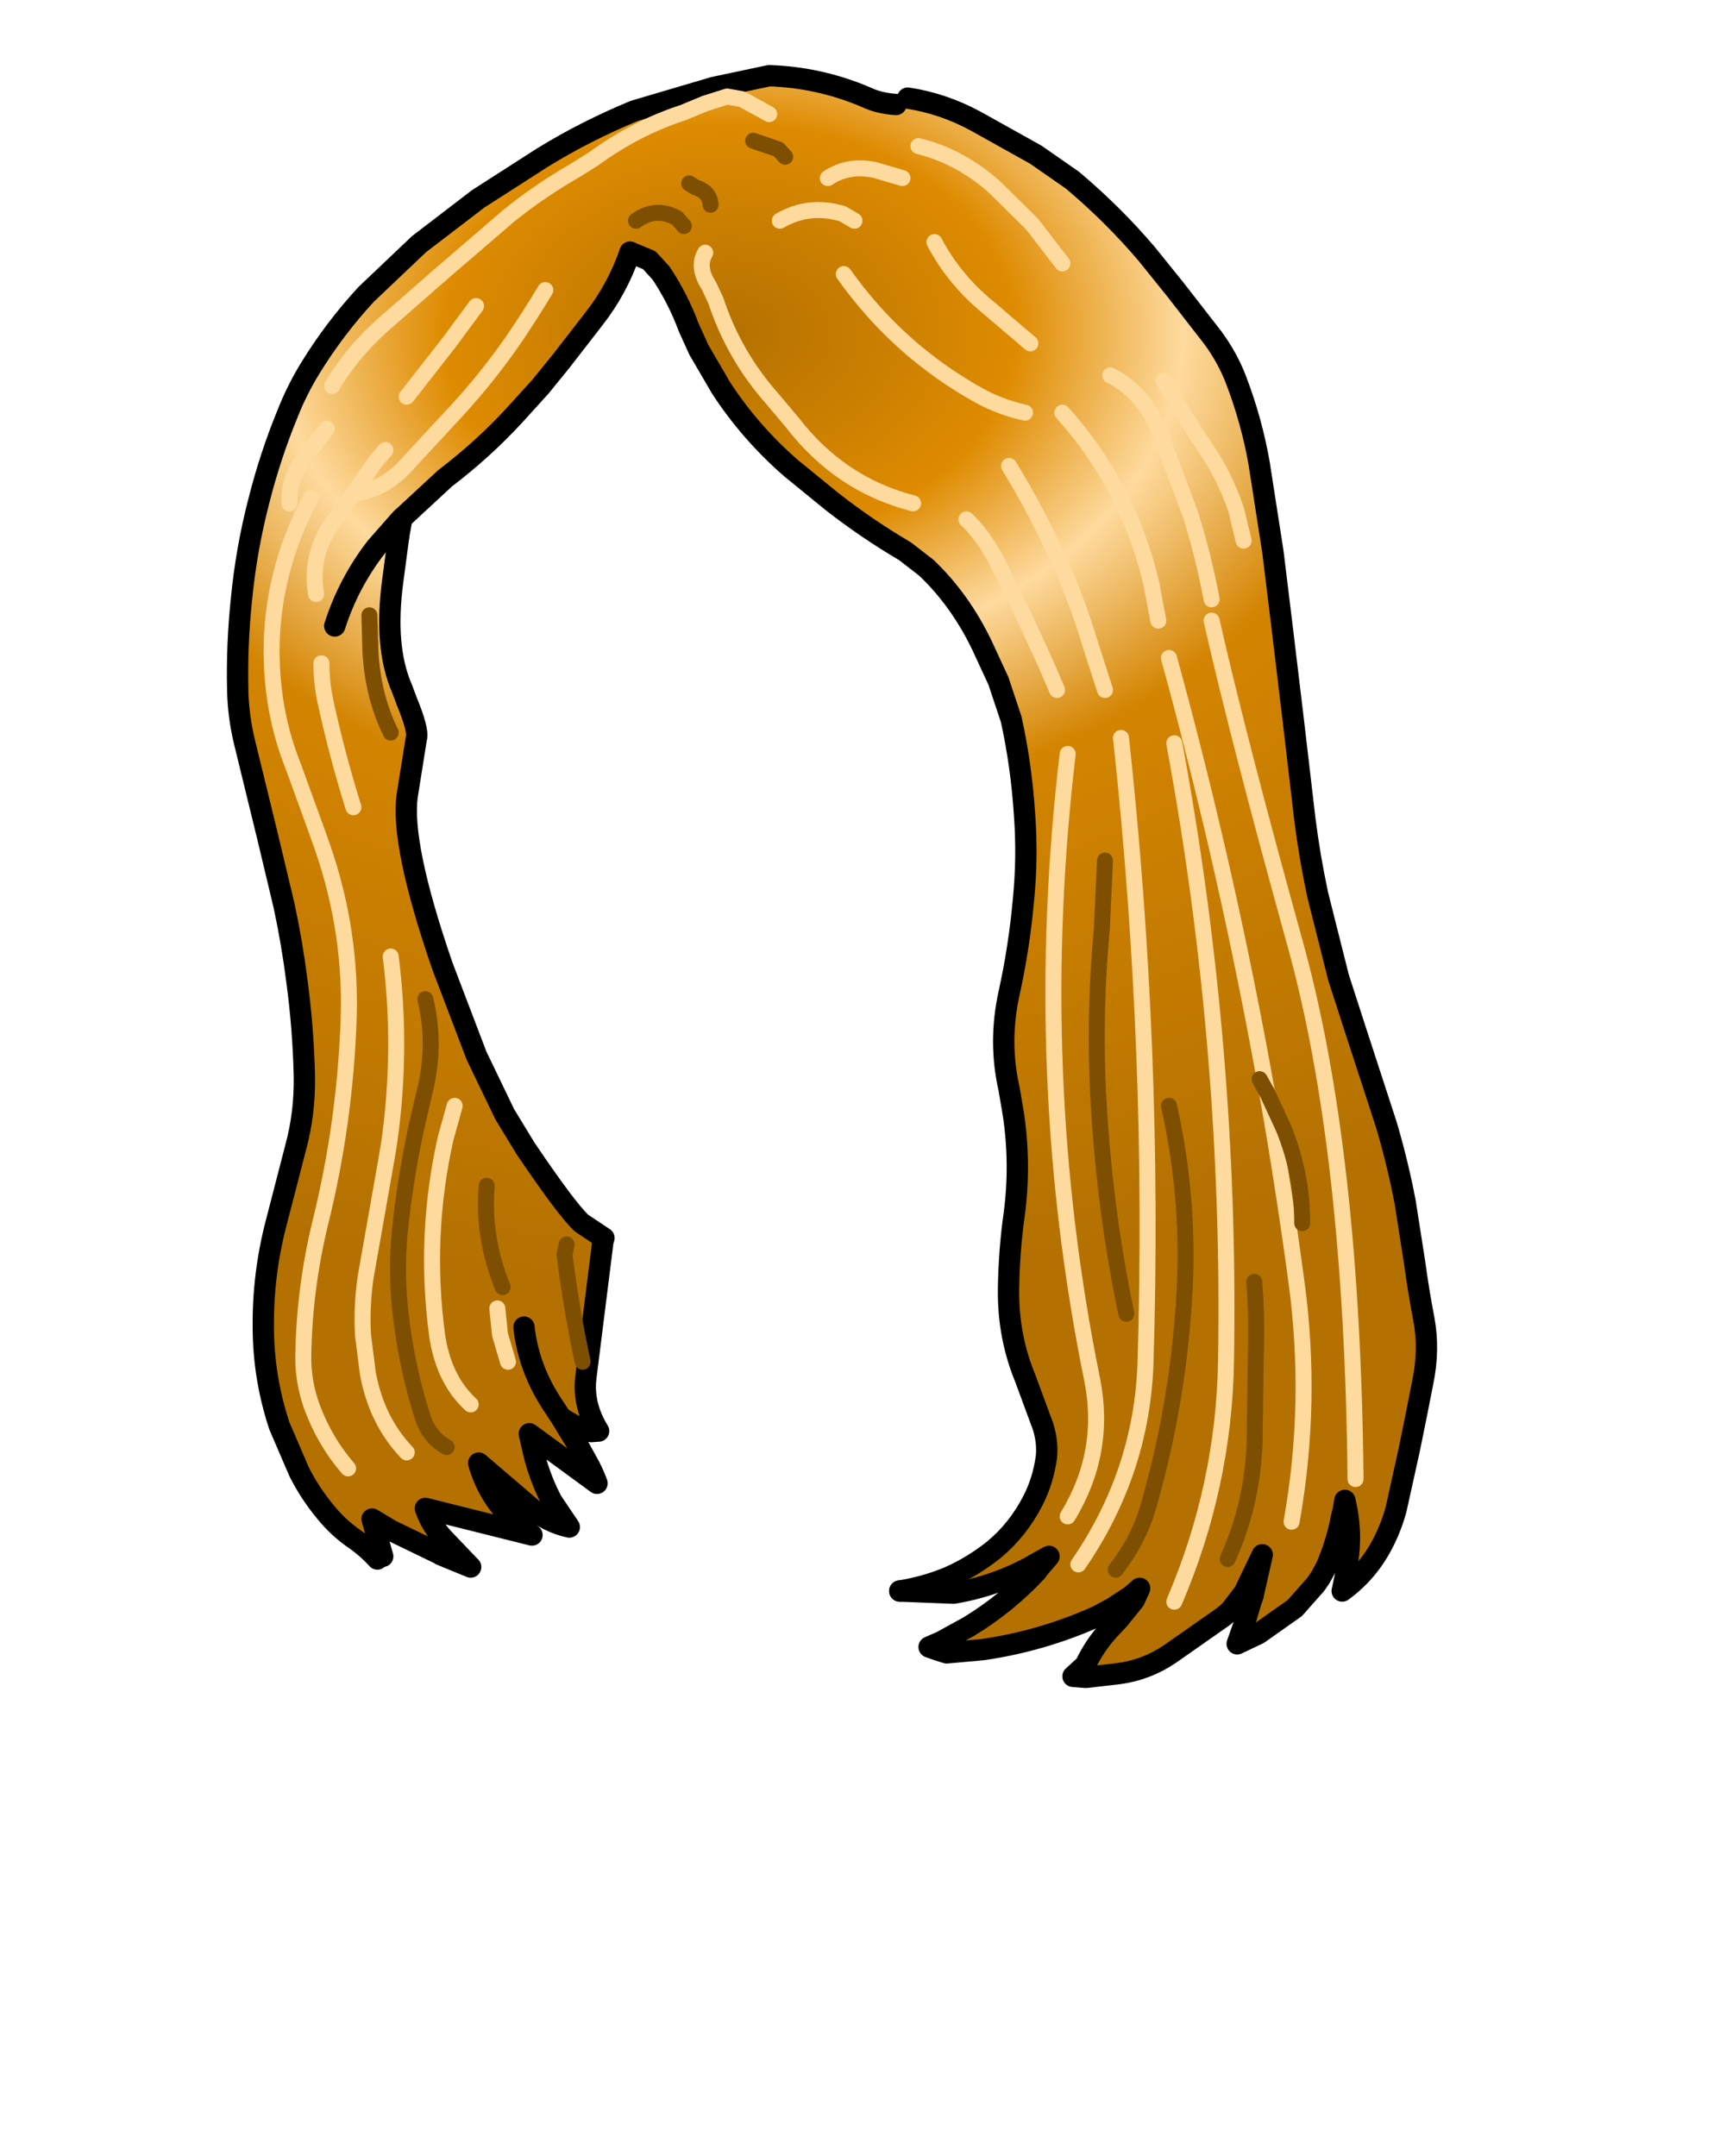 <svg xmlns:xlink="http://www.w3.org/1999/xlink" xmlns="http://www.w3.org/2000/svg" height="202.2px" width="161.9px">
  <g transform="matrix(1.0, 0.0, 0.0, 1.0, 74.15, 81.7)">
    <g data-characterId="1396" height="151.2" transform="matrix(1.0, 0.0, 0.0, 1.0, -52.35, -75.1)" width="112.5" xlink:href="#shape0"><g id="shape0" transform="matrix(1.0, 0.0, 0.0, 1.0, 52.35, 75.1)">
      <path d="M-38.75 64.5 Q-39.7 63.45 -40.85 62.65 -42.45 61.55 -43.65 60.05 -45.1 58.3 -46.1 56.3 L-47.95 52.0 Q-49.45 47.45 -49.45 42.75 -49.5 37.8 -48.25 33.0 L-46.4 25.85 Q-45.55 22.7 -45.6 19.25 -45.7 14.75 -46.3 10.3 -46.75 6.75 -47.5 3.25 L-49.05 -3.25 -51.2 -12.05 Q-51.8 -14.5 -51.85 -16.95 -51.95 -21.25 -51.5 -25.5 -51.05 -30.2 -49.85 -34.8 -48.8 -38.95 -47.2 -42.85 -46.3 -45.15 -45.0 -47.25 -42.75 -50.9 -39.8 -54.1 L-34.85 -58.8 -29.3 -63.05 -23.3 -66.9 Q-19.25 -69.4 -14.65 -71.3 L-7.2 -73.5 -2.0 -74.6 Q2.7 -74.45 7.05 -72.6 8.3 -72.0 9.9 -71.9 L11.0 -72.5 Q14.3 -72.0 17.35 -70.35 L23.0 -67.2 26.45 -64.8 Q30.3 -61.55 33.4 -57.9 L36.1 -54.55 39.6 -50.05 Q41.0 -48.15 41.8 -46.05 43.25 -42.25 43.95 -38.3 L45.25 -29.95 46.1 -23.0 47.15 -14.25 48.25 -4.85 Q48.7 -1.3 49.45 2.2 L51.4 9.95 52.95 14.75 55.9 23.8 Q56.95 27.35 57.65 31.0 L58.55 36.75 Q58.9 39.35 59.4 41.95 59.95 44.85 59.3 47.95 L58.7 51.0 58.05 54.2 56.8 59.85 Q56.35 61.5 55.55 63.05 54.15 65.75 51.75 67.5 L52.15 65.6 52.15 65.55 52.3 64.4 Q52.6 62.2 52.2 59.95 L52.0 59.0 51.85 59.9 51.7 60.5 Q51.25 62.9 50.25 65.25 L49.7 66.25 49.25 66.9 47.3 69.1 43.9 71.5 41.9 72.45 42.55 70.6 42.6 70.5 43.25 68.3 43.3 68.2 43.4 67.9 43.4 67.85 44.25 64.1 42.55 67.65 41.2 69.4 40.6 69.9 35.6 73.4 Q33.4 74.9 30.75 75.25 L27.7 75.6 26.5 75.5 27.65 74.45 Q28.55 72.55 29.95 71.05 L30.8 70.15 32.25 68.35 32.75 67.25 31.95 67.95 30.2 69.1 28.7 69.9 Q23.55 72.2 18.0 73.0 L14.65 73.3 13.85 73.05 13.0 72.75 14.15 72.25 16.7 70.85 Q20.25 68.7 23.1 65.65 L23.1 65.6 24.25 64.25 22.8 65.05 22.75 65.1 22.65 65.15 Q19.2 67.05 15.3 67.7 L10.25 67.5 Q12.7 67.1 14.85 66.2 17.1 65.2 19.05 63.65 21.35 61.75 22.75 59.0 23.7 57.15 24.0 54.95 24.15 53.6 23.7 52.1 L22.0 47.5 Q20.4 43.6 20.45 39.2 20.5 35.55 21.0 32.05 21.6 27.4 20.9 22.75 L20.5 20.4 Q19.5 16.0 20.5 11.45 21.45 7.15 21.85 2.7 22.25 -1.3 21.95 -5.35 21.65 -9.95 20.7 -14.25 L19.5 -17.85 17.95 -21.2 Q15.9 -25.45 12.75 -28.45 L10.75 -30.0 Q7.1 -32.15 3.85 -34.7 L0.05 -37.8 Q-3.75 -41.1 -6.5 -45.3 L-8.6 -48.9 -9.55 -51.0 Q-10.55 -53.7 -12.15 -56.1 L-13.25 -57.3 -15.05 -58.05 Q-16.25 -54.6 -18.4 -51.85 L-21.5 -47.85 -23.45 -45.45 -25.9 -42.75 Q-28.85 -39.55 -32.4 -36.85 L-36.45 -33.1 -36.65 -32.9 -36.75 -31.45 -37.3 -27.3 Q-38.15 -21.05 -36.45 -17.15 L-36.0 -15.95 Q-34.85 -13.15 -35.1 -12.45 L-35.95 -7.1 Q-36.6 -2.55 -32.65 8.9 L-29.45 17.3 -26.8 22.8 -25.25 26.2 -24.85 26.0 Q-21.0 31.7 -19.6 33.0 L-17.5 34.4 -17.6 34.75 -19.2 47.5 Q-19.5 50.05 -18.0 52.5 L-18.7 52.55 Q-20.2 52.15 -21.55 51.2 L-19.9 53.9 -19.1 55.35 Q-18.55 56.3 -18.15 57.4 L-24.5 52.75 -24.25 53.85 Q-23.7 56.5 -22.5 58.85 L-22.4 59.05 -20.75 61.5 Q-22.8 61.05 -24.4 59.65 L-29.25 55.5 Q-28.35 58.7 -25.9 60.95 L-25.6 61.2 -24.25 62.25 -34.25 59.75 Q-33.65 61.5 -32.3 62.85 L-30.0 65.25 -32.8 64.1 -32.85 64.05 -37.5 61.8 -39.25 60.75 -38.25 64.25 -38.75 64.5 M-25.0 42.75 Q-24.6 46.45 -22.5 49.75 L-21.55 51.2 -22.5 49.75 Q-24.6 46.45 -25.0 42.75 M-42.75 -23.0 Q-41.45 -27.05 -38.85 -30.4 L-36.65 -32.9 -38.85 -30.4 Q-41.45 -27.05 -42.75 -23.0" fill="url(#gradient0)" fill-rule="evenodd" stroke="none"/>
      <path d="M10.25 67.5 Q12.7 67.1 14.85 66.2 17.1 65.2 19.05 63.65 21.35 61.75 22.75 59.0 23.7 57.15 24.0 54.95 24.15 53.6 23.7 52.1 L22.0 47.5 Q20.4 43.6 20.45 39.2 20.5 35.55 21.0 32.05 21.6 27.4 20.9 22.75 L20.5 20.4 Q19.5 16.0 20.5 11.45 21.45 7.15 21.85 2.7 22.25 -1.3 21.95 -5.35 21.65 -9.95 20.7 -14.25 L19.5 -17.85 17.95 -21.2 Q15.9 -25.45 12.75 -28.45 L10.75 -30.0 Q7.1 -32.15 3.85 -34.7 L0.05 -37.8 Q-3.75 -41.1 -6.5 -45.3 L-8.6 -48.9 -9.55 -51.0 Q-10.55 -53.7 -12.15 -56.1 L-13.25 -57.3 -15.05 -58.05 M-36.45 -33.1 L-36.75 -31.45" fill="none" stroke="#000000" stroke-linecap="round" stroke-linejoin="round" stroke-width="2.0"/>
      <path d="M-38.75 64.5 Q-39.7 63.45 -40.85 62.65 -42.45 61.55 -43.65 60.05 -45.1 58.3 -46.1 56.3 L-47.95 52.0 Q-49.45 47.45 -49.45 42.75 -49.5 37.8 -48.25 33.0 L-46.4 25.85 Q-45.55 22.7 -45.6 19.25 -45.7 14.75 -46.3 10.3 -46.75 6.75 -47.5 3.25 L-49.05 -3.25 -51.2 -12.05 Q-51.8 -14.5 -51.85 -16.95 -51.95 -21.25 -51.5 -25.5 -51.05 -30.2 -49.85 -34.8 -48.8 -38.95 -47.2 -42.85 -46.3 -45.15 -45.0 -47.25 -42.75 -50.9 -39.8 -54.1 L-34.85 -58.8 -29.3 -63.05 -23.3 -66.9 Q-19.25 -69.4 -14.65 -71.3 L-7.2 -73.5 -2.0 -74.6 Q2.7 -74.45 7.05 -72.6 8.3 -72.0 9.9 -71.9 M11.0 -72.5 Q14.3 -72.0 17.35 -70.35 L23.0 -67.2 26.45 -64.8 Q30.3 -61.55 33.4 -57.9 L36.1 -54.55 39.6 -50.05 Q41.0 -48.15 41.8 -46.05 43.25 -42.25 43.95 -38.3 L45.25 -29.95 46.1 -23.0 47.15 -14.25 48.25 -4.85 Q48.7 -1.3 49.45 2.2 L51.4 9.95 52.95 14.75 55.9 23.8 Q56.95 27.35 57.65 31.0 L58.55 36.75 Q58.9 39.35 59.4 41.95 59.95 44.85 59.3 47.95 L58.7 51.0 58.05 54.2 56.8 59.85 Q56.35 61.5 55.55 63.05 54.15 65.75 51.75 67.5 L52.15 65.6 52.15 65.55 52.3 64.4 Q52.6 62.2 52.2 59.95 L52.0 59.0 51.85 59.9 51.7 60.5 Q51.25 62.9 50.25 65.25 L49.7 66.25 49.25 66.9 47.3 69.1 43.9 71.5 41.9 72.45 42.55 70.6 42.6 70.5 43.25 68.3 43.3 68.2 43.4 67.9 43.4 67.85 44.25 64.1 42.55 67.65 41.2 69.4 40.6 69.9 35.6 73.4 Q33.4 74.9 30.75 75.25 L27.7 75.6 26.5 75.5 27.65 74.45 Q28.55 72.55 29.95 71.05 L30.8 70.15 32.25 68.35 32.75 67.25 31.95 67.95 30.2 69.1 28.7 69.9 Q23.55 72.2 18.0 73.0 L14.65 73.3 13.85 73.05 13.0 72.75 14.15 72.25 16.7 70.85 Q20.25 68.7 23.1 65.65 L23.1 65.6 24.25 64.25 22.8 65.05 22.75 65.1 22.65 65.15 Q19.2 67.05 15.3 67.7 L10.25 67.5 M-15.05 -58.05 Q-16.25 -54.6 -18.4 -51.85 L-21.5 -47.85 -23.45 -45.45 -25.9 -42.75 Q-28.85 -39.55 -32.4 -36.85 L-36.45 -33.1 -36.65 -32.9 -38.85 -30.4 Q-41.45 -27.05 -42.75 -23.0 M-17.6 34.75 L-19.2 47.5 Q-19.5 50.05 -18.0 52.5 L-18.7 52.55 Q-20.2 52.15 -21.55 51.2 L-19.9 53.9 -19.1 55.35 Q-18.55 56.3 -18.15 57.4 L-24.5 52.75 -24.25 53.85 Q-23.7 56.5 -22.5 58.85 L-22.4 59.05 -20.75 61.5 Q-22.8 61.05 -24.4 59.65 L-29.25 55.5 Q-28.35 58.7 -25.9 60.95 L-25.6 61.2 -24.25 62.25 -34.25 59.75 Q-33.65 61.5 -32.3 62.85 L-30.0 65.25 -32.8 64.1 -32.85 64.05 -37.5 61.8 -39.25 60.75 -38.25 64.25 M-21.55 51.2 L-22.5 49.75 Q-24.6 46.45 -25.0 42.75" fill="none" stroke="#000000" stroke-linecap="round" stroke-linejoin="round" stroke-width="2.0"/>
      <path d="M-36.75 -31.45 L-37.3 -27.3 Q-38.15 -21.05 -36.45 -17.15 L-36.0 -15.95 Q-34.85 -13.15 -35.1 -12.45 L-35.95 -7.1 Q-36.6 -2.55 -32.65 8.9 L-29.45 17.3 -26.8 22.8 -24.85 26.0 Q-21.0 31.7 -19.6 33.0 L-17.5 34.4" fill="none" stroke="#000000" stroke-linecap="round" stroke-linejoin="round" stroke-width="2.0"/>
      <path d="M-1.0 -61.0 Q1.75 -62.6 4.9 -61.65 L6.0 -61.0 M3.5 -65.0 Q5.45 -66.3 7.95 -65.75 L10.5 -65.0 M12.0 -68.0 Q15.9 -67.05 19.15 -64.15 L22.65 -60.7 25.5 -57.0 M13.5 -59.0 Q15.35 -55.5 18.45 -52.95 L22.5 -49.5 M35.0 -46.0 Q36.85 -42.75 38.95 -39.65 40.75 -37.0 41.8 -33.9 L42.5 -31.0 M30.0 -46.5 Q33.0 -45.0 34.5 -41.5 L37.55 -33.35 Q38.75 -29.5 39.5 -25.5 M20.5 -38.0 Q23.35 -33.35 25.55 -28.3 27.0 -25.0 28.05 -21.5 L29.5 -17.0 M25.5 -43.0 Q31.7 -36.1 33.85 -26.95 L34.5 -23.5 M16.5 -33.0 Q17.9 -31.7 19.2 -29.35 L21.6 -24.55 23.95 -19.45 25.0 -17.0 M-8.0 -58.0 Q-8.8 -56.65 -7.65 -54.9 L-7.0 -53.5 Q-5.3 -48.35 -1.7 -44.3 L0.15 -42.1 Q4.65 -36.25 11.5 -34.5 M5.0 -56.0 Q10.1 -48.8 17.8 -44.55 19.75 -43.5 22.0 -43.0 M44.7 20.75 Q46.25 29.55 47.45 38.45 49.0 49.8 47.0 61.0 M31.0 -12.5 Q34.2 16.95 33.3 46.1 32.95 56.35 27.0 65.0 M36.0 -12.0 Q41.35 16.9 40.85 46.0 40.65 57.65 36.0 68.5 M26.0 -11.0 Q22.45 18.95 28.3 47.7 29.65 54.5 26.0 60.5 M53.0 57.0 Q52.7 26.15 47.35 6.85 42.0 -12.45 39.5 -23.5 M35.5 -20.0 Q41.05 0.2 44.7 20.75 M-36.0 -44.5 L-32.05 -49.55 -29.5 -53.0 M-40.5 -35.5 Q-38.15 -35.9 -36.3 -37.8 L-31.25 -43.25 Q-28.5 -46.25 -26.15 -49.6 -24.5 -52.0 -23.0 -54.5 M-43.0 -45.5 Q-41.0 -48.9 -37.7 -51.7 L-32.9 -55.9 -26.45 -61.45 Q-23.55 -63.8 -20.15 -65.75 L-18.4 -66.85 Q-14.5 -69.7 -10.05 -71.15 L-8.0 -72.0 -5.95 -72.65 -4.55 -72.4 -2.0 -71.0 M-47.0 -34.5 Q-47.1 -37.15 -45.2 -39.2 L-43.5 -41.5 M-44.5 -26.0 Q-45.1 -29.55 -43.05 -32.55 L-38.9 -38.45 -38.0 -39.5 M-45.0 -35.0 Q-49.75 -26.1 -48.35 -16.15 -47.85 -12.85 -46.65 -9.85 L-44.45 -3.8 -43.85 -2.1 Q-41.15 5.75 -41.45 14.0 -41.8 23.65 -44.1 32.95 -45.6 39.1 -45.7 45.4 -45.75 47.8 -44.9 50.2 -43.7 53.45 -41.5 56.0 M-41.0 -6.0 Q-42.55 -10.95 -43.65 -16.05 -44.0 -17.75 -44.0 -19.5 M-36.0 54.5 Q-38.85 51.5 -39.65 47.05 L-40.1 43.5 Q-40.25 40.75 -39.85 38.05 L-37.9 27.0 -37.65 25.5 Q-36.4 16.7 -37.5 8.0 M-26.5 46.0 L-27.25 43.45 -27.5 41.0 M-30.0 50.0 Q-32.55 47.65 -33.15 43.5 -34.4 34.2 -32.35 25.05 L-31.5 22.0" fill="none" stroke="#feda9e" stroke-linecap="round" stroke-linejoin="round" stroke-width="1.5"/>
      <path d="M48.0 33.0 Q48.0 28.4 46.25 24.1 L44.7 20.75 44.0 19.5 M41.0 64.5 Q43.65 58.65 43.55 52.0 L43.65 45.0 Q43.75 41.75 43.5 38.5 M31.5 41.5 Q29.55 32.15 28.95 22.5 28.4 14.05 29.2 5.45 L29.5 -1.0 M35.5 22.0 Q37.55 31.1 36.9 40.45 36.25 50.35 33.5 59.8 32.6 62.8 30.5 65.5 M-7.5 -62.5 Q-7.55 -63.7 -8.95 -64.15 L-9.5 -64.5 M-0.5 -67.0 L-1.15 -67.7 -3.5 -68.5 M-14.5 -61.0 Q-12.65 -62.35 -10.65 -61.25 L-10.0 -60.5 M-37.5 -13.0 Q-39.15 -16.35 -39.4 -20.5 L-39.5 -24.0 M-34.25 12.0 Q-33.2 16.35 -34.35 20.8 L-35.1 24.05 Q-36.15 28.9 -36.65 33.8 -37.05 37.9 -36.5 42.1 -35.9 46.9 -34.45 51.35 -33.85 53.1 -32.25 54.0 M-19.5 46.0 Q-20.55 41.1 -21.2 35.95 L-21.0 35.0 M-27.0 39.0 Q-28.9 34.35 -28.5 29.5" fill="none" stroke="#7e4f01" stroke-linecap="round" stroke-linejoin="round" stroke-width="1.5"/>
    </g>
    </g>
  </g>
  <defs>
    <radialGradient cx="0" cy="0" gradientTransform="matrix(0.001, 0.109, -0.149, 0.001, -5.75, -50.55)" gradientUnits="userSpaceOnUse" id="gradient0" r="819.2" spreadMethod="pad">
      <stop offset="0.0" stop-color="#b47101"/>
      <stop offset="0.22" stop-color="#de8b01"/>
      <stop offset="0.349" stop-color="#feda9e"/>
      <stop offset="0.502" stop-color="#d38401"/>
      <stop offset="1.0" stop-color="#b47101"/>
    </radialGradient>
  </defs>
</svg>